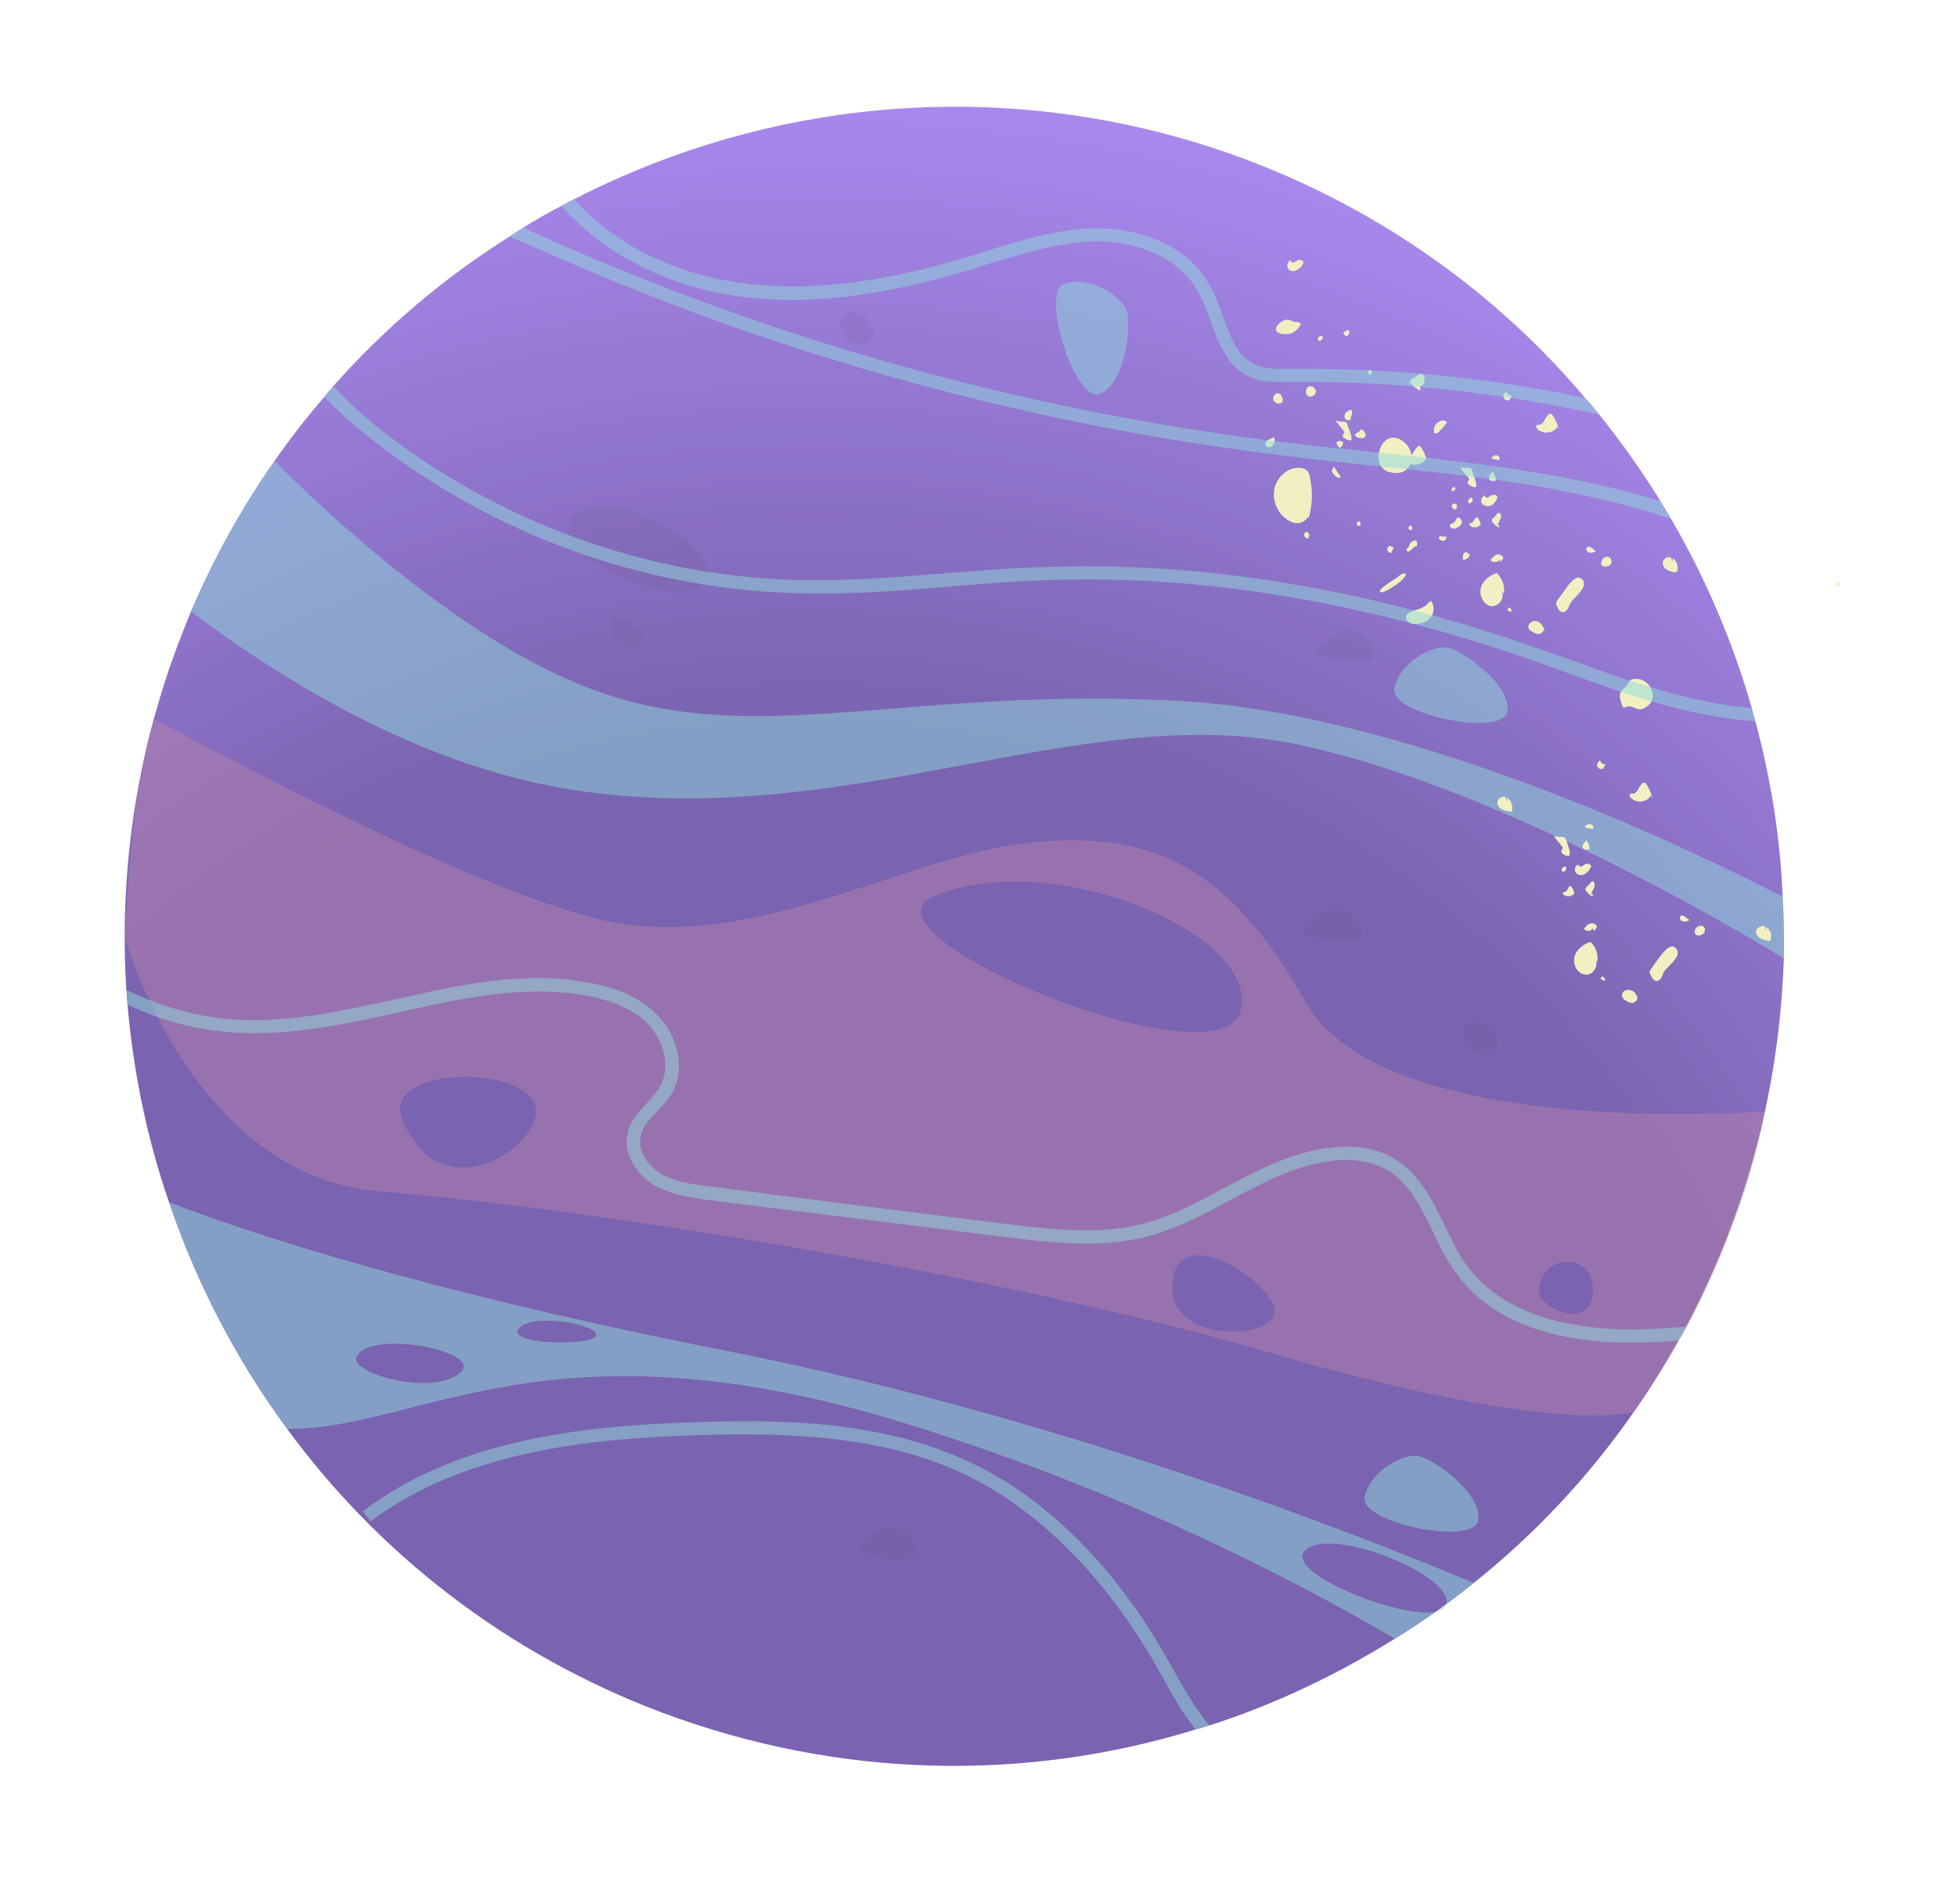 <svg version="1.2" xmlns="http://www.w3.org/2000/svg" viewBox="0 0 330 321" width="330" height="321">
	<title>1876-ai</title>
	<defs>
		<radialGradient id="g1" cx="136.7" cy="285.6" r="272.3" gradientUnits="userSpaceOnUse">
			<stop offset=".6" stop-color="#42218e"/>
			<stop offset="1" stop-color="#8657e8"/>
		</radialGradient>
	</defs>
	<style>
		.s0 { fill: url(#g1) } 
		.s1 { opacity: .5;mix-blend-mode: multiply;fill: #974d8b } 
		.s2 { opacity: .5;mix-blend-mode: soft-light;fill: #5fcccc } 
		.s3 { opacity: .1;mix-blend-mode: multiply;fill: #190024 } 
		.s4 { fill: #e9e9a8 } 
		.s5 { fill: #5fcccc } 
	</style>
	<g id="space">
		<g id="&lt;Clip Group&gt;">
			<g id="moon" style="opacity: .7">
				<path id="&lt;Path&gt;" class="s0" d="m300.8 161.6c-0.5 15.3-3.4 30.7-9.1 45.7q-3.2 8.5-7.4 16.4-0.6 1.2-1.3 2.3c-8.9 16.1-20.7 29.9-34.5 40.9-4.2 3.4-8.7 6.6-13.3 9.4-9.8 6.1-20.3 11.1-31.2 14.6h-0.1c-0.8 0.3-1.5 0.5-2.3 0.7-28.5 8.8-60 8.4-90.1-2.9-26.2-9.9-47.7-26.8-63.1-47.8-8.6-11.7-15.3-24.6-19.9-38.2-3.7-10.7-6-21.9-7-33.3-0.1-0.8-0.1-1.7-0.2-2.5-1.2-19.4 1.5-39.2 8.8-58.5q1-2.6 2.1-5.3c3.9-9.1 8.6-17.6 14.1-25.4q3.9-5.6 8.4-10.8 0.7-0.9 1.5-1.8c8.7-9.8 18.7-18.3 29.7-25.2q1.1-0.8 2.3-1.5 3.2-2 6.5-3.7c0.7-0.4 1.4-0.8 2.1-1.1 34-17.5 75-21.1 113.6-6.6 22.9 8.7 42.2 22.7 56.9 40.1q1.2 1.3 2.3 2.7 5.7 7.1 10.4 14.7 0.9 1.5 1.8 3c5.8 10 10.4 20.7 13.6 31.9q0.3 1.1 0.6 2.2c2.6 9.7 4.2 19.6 4.6 29.6q0.3 5.2 0.2 10.4z"/>
				<path id="&lt;Compound Path&gt;" fill-rule="evenodd" class="s1" d="m275.5 238.1c0 0-12.9 4.1-60.2-9.7-47.2-13.9-119.1-25-151-27.5-31.9-2.4-43.2-42.7-43.2-42.7 0 0 0.7-24.1 4.9-37 0 0 48.4 26.7 73.8 33.5 25.5 6.8 51.9-10 72.8-12.5 21-2.5 34.4 3.4 47.6 26.8 13.2 23.4 77.4 18.4 77.4 18.4 0 0-4 25.4-22.1 50.7zm-185.7-52.7c-4.1-6-25.3-5-22 3.2 7 17.5 26.2 2.7 22-3.2zm119.4-15c3.3-13-31.6-27.5-51.5-19.4-15.4 6.2 48.2 32.5 51.5 19.4zm5.4 49.3c-3.3-6-17.4-13.6-16.9-2 0.5 9.4 20.2 8.1 16.9 2zm54-2c0.2-6.7-8.7-6.5-9.1-0.2-0.2 3.2 9 7 9.1 0.2z"/>
				<path id="&lt;Path&gt;" class="s2" d="m300.8 161.6c0 0-46.1-28.8-82.6-36.2-36.4-7.4-76.7 15.5-123.3 7.5-24.2-4.2-46.6-17.7-62.7-29.8 3.9-9.1 8.6-17.6 14.1-25.4 8.5 8.6 32 30.7 54 38.7 27.5 10 52.8-0.8 99 1.8 39.6 2.3 88.2 26.2 101.3 33q0.3 5.2 0.2 10.4z"/>
				<path id="&lt;Compound Path&gt;" fill-rule="evenodd" class="s2" d="m248.5 266.9q-2.3 1.8-4.6 3.5c1-5-19.9-13.3-23.9-8.9-3.3 3.7 15.9 11.4 22.1 10.3q-3.4 2.3-6.9 4.5c-17.3-10.2-46.3-25.1-82.5-36.3-60.2-18.6-81.9 1.2-104.3 0.9-8.6-11.7-15.3-24.6-19.9-38.2 12.2 4.7 41.4 14.7 94.2 25.1 54.1 10.7 103.7 29.8 125.8 39.1zm-148-41.7c0.7-1.9-11.1-4-13.1-1.1-1.8 2.6 12.4 2.9 13.1 1.1zm141.6 46.6q0.9-0.7 1.8-1.4 0 0.1 0 0.1c-0.2 0.7-0.8 1.1-1.8 1.3zm-182-43c-1.1 2.6 11.9 6.6 17.2 2.9 5.3-3.7-15-7.8-17.2-2.9z"/>
				<path id="&lt;Path&gt;" class="s3" d="m95.8 89.1c-1.1 5.1 19.3 14.5 23.2 8.8 3.9-5.8-21-19.4-23.2-8.8z"/>
				<path id="&lt;Path&gt;" class="s3" d="m102.8 105.7c0.8 4.1 5.5 4.1 6.1 2.4 0.5-1.8-7-6.4-6.1-2.4z"/>
				<path id="&lt;Path&gt;" class="s3" d="m220 156.5c5.7-5.7 8.3-2.5 9.6 0.5 1.3 3-11.4 1.3-9.6-0.5z"/>
				<path id="&lt;Path&gt;" class="s3" d="m222.2 109.4c5.7-5.7 8.3-2.4 9.6 0.5 1.3 3-11.3 1.3-9.6-0.5z"/>
				<path id="&lt;Path&gt;" class="s3" d="m144.9 260.7c5.7-5.7 8.3-2.5 9.6 0.5 1.3 3-11.3 1.3-9.6-0.5z"/>
				<path id="&lt;Path&gt;" class="s3" d="m247 175.4c0.7 2.9 5.7 3.4 5.4 0.1-0.3-3.3-6.6-5-5.4-0.1z"/>
				<path id="&lt;Path&gt;" class="s3" d="m141.8 55.7c0.7 2.9 5.8 3.4 5.5 0.1-0.4-3.3-6.6-5.1-5.5-0.1z"/>
				<path id="&lt;Path&gt;" class="s2" d="m239.6 245.6c2.2 0.6 10.1 5.9 9.7 10.6-0.4 4.6-19.9 0.6-19.2-3.7 0.7-4.2 6.5-7.8 9.5-6.9z"/>
				<path id="&lt;Path&gt;" class="s2" d="m244.5 109.3c2.2 0.6 10.1 5.9 9.7 10.5-0.4 4.7-19.8 0.6-19.1-3.6 0.7-4.2 6.4-7.8 9.4-6.9z"/>
				<path id="&lt;Path&gt;" class="s2" d="m190.1 52.8c0.5 2.2-0.2 11.6-4.5 13.6-4.3 1.9-10.2-17.1-6.2-18.5 4.1-1.5 9.9 1.8 10.7 4.9z"/>
				<g id="&lt;Group&gt;" style="mix-blend-mode: soft-light">
					<path id="&lt;Path&gt;" class="s4" d="m220 86.9c0-0.3 0.5-0.4 0.7-0.2-0.2 1-1.2 1.6-2.2 1.5-0.9-0.1-1.7-0.7-2.4-1.4-1.1-1.3-1.6-3.1-1.1-4.8 0.5-1.6 2-3 3.7-3.1 0.7-0.1 1.5 0.1 1.9 0.7 0.2 0.3 0.3 0.7 0.3 1 0.5 2.2 0.4 4.5-0.2 6.7z"/>
					<path id="&lt;Path&gt;" class="s4" d="m253.2 99.7c0.7 1.1-0.6 2.7-1.8 2.5-1.3-0.3-2-1.8-1.7-3 0.3-1.3 1.5-2.2 2.7-2.6 0.9 0.9 1.4 2.2 1.2 3.5z"/>
					<path id="&lt;Path&gt;" class="s4" d="m249.7 88.6q0-0.1 0-0.2c-0.4 0.6-1.4 0.7-1.8 0.2-0.1-0.1-0.2-0.3-0.1-0.4 0.1 0 0.2 0 0.2 0 0.5 0 0.5-0.7 0.9-0.9q0.1-0.1 0.2-0.1 0.1 0.1 0.1 0.1 0.4 0.6 0.5 1.2z"/>
					<path id="&lt;Path&gt;" class="s4" d="m240.5 77.7q0-0.2 0-0.4c-0.7 1.2-2.5 1.4-3.4 0.5-0.2-0.2-0.3-0.6-0.1-0.7 0.1-0.1 0.3-0.1 0.4-0.1 0.9 0 1-1.3 1.7-1.7 0.1-0.1 0.2-0.1 0.3-0.1 0.1 0 0.2 0.1 0.2 0.2q0.7 1 1 2.2z"/>
					<path id="&lt;Path&gt;" class="s4" d="m262.7 72.3q0-0.2 0-0.4c-0.7 1.2-2.6 1.4-3.5 0.4-0.1-0.2-0.3-0.5-0.1-0.6 0.2-0.1 0.3-0.1 0.5-0.1 0.8 0 0.9-1.4 1.7-1.8 0.1 0 0.2-0.1 0.3 0 0.1 0 0.1 0.1 0.2 0.2q0.7 1 1 2.2z"/>
					<path id="&lt;Path&gt;" class="s4" d="m252.1 81.3q0.1-0.2 0.1-0.3c-0.3 0.1-0.7 0.2-1-0.1-0.2-0.2-0.1-0.5 0-0.8 0.1-0.2 0.3-0.4 0.5-0.6 0.4 0.5 0.6 1.1 0.5 1.7z"/>
					<path id="&lt;Path&gt;" class="s4" d="m248 81.9c-0.3-0.1-0.6-0.4-0.5-0.7 0.1-0.2 0.3-0.3 0.2-0.5q0-0.1-0.1-0.2-0.7-0.8-1.4-1.7 0.7 0.1 1.4 0.1c0.1 0 0.3 0 0.4 0.1 0.2 0.1 0.2 0.3 0.3 0.5 0.2 0.8 1.5 3.5-0.3 2.4z"/>
					<path id="&lt;Path&gt;" class="s4" d="m226.9 74c-0.3-0.1-0.5-0.4-0.5-0.6 0.1-0.2 0.3-0.4 0.3-0.6q-0.1-0.1-0.1-0.1-0.7-0.9-1.4-1.8 0.6 0.2 1.3 0.2c0.2 0 0.3 0 0.5 0.1 0.1 0.1 0.2 0.2 0.2 0.4 0.3 0.9 1.6 3.5-0.3 2.4z"/>
					<path id="&lt;Path&gt;" class="s4" d="m255.1 66.8c-0.2-0.2-0.3 0.3-0.5 0.5-0.2 0.4-0.8 0.2-1-0.2-0.2-0.3 0-0.8 0.4-1.1q0.2 0.3 0.3 0.5z"/>
					<path id="&lt;Path&gt;" class="s4" d="m221.9 66c0 0.6-0.8 1.1-1.3 0.8-0.5-0.3-0.5-1.2 0-1.6 0.5-0.3 1.3 0.2 1.3 0.8z"/>
					<path id="&lt;Path&gt;" class="s4" d="m229.7 72.4c0.3 0.3 0.8 0.8 0.5 1.2-0.2 0.4-0.8 0.3-1.2 0.2-0.2-0.1-0.4-0.2-0.5-0.4-0.1-0.4 0.9-0.5 0.9-1 0.1-0.1 0.3 0.1 0.2 0.2z"/>
					<path id="&lt;Path&gt;" class="s4" d="m260.4 105.9c0 0.5-0.4 0.9-0.9 1-0.5 0-0.9-0.2-1.3-0.5q-0.2-0.1-0.3-0.2-0.2-0.3-0.2-0.6c0.1-0.7 1-1.1 1.6-0.8 0.7 0.3 1 1 1.2 1.7z"/>
					<path id="&lt;Path&gt;" class="s4" d="m278.6 118c-0.2 0.7-1.2 1.5-1.9 1.6-0.9 0.1-1.5-0.8-2.5-0.4-0.1 0-0.2 0.1-0.4 0.1-0.2-0.1-0.3-0.3-0.3-0.5-0.3-0.8-0.6-1.8 0-2.4 0.3-0.4 0.8-0.6 1-1.1 0.1-0.1 0.2-0.4 0.3-0.5 0.1-0.2 0.4-0.2 0.6-0.3 1.8-0.4 3.8 1.5 3.2 3.5z"/>
					<path id="&lt;Path&gt;" class="s4" d="m252.6 88.4q0.2 0.2 0.3 0.5c-0.5 0-0.8-0.4-1.1-0.7-0.2-0.2-0.3-0.5-0.2-0.7 0.1-0.2 0.3-0.2 0.4-0.3 0.3-0.3 0.4-0.8 0.8-0.7 0.2 0 0.3 0.2 0.3 0.4 0.1 0.2 0 0.4-0.1 0.6q-0.3 0.6-0.6 1.2z"/>
					<path id="&lt;Path&gt;" class="s4" d="m247.9 93.5c-0.2 0.5-0.6 0.9-1.2 0.9 0-0.4-0.1-0.8 0.1-1.1 0.2-0.3 0.8-0.2 0.8 0.1z"/>
					<path id="&lt;Path&gt;" class="s4" d="m246.3 87.7c0.2 0.1 0.3 0.5 0.1 0.7-0.1 0.2-0.3 0.4-0.6 0.5-0.2 0.2-0.5 0.3-0.8 0.2-0.3 0-0.6-0.3-0.5-0.6 0.2-0.3 0.6-0.3 0.8-0.5 0.2-0.2 0.2-0.6 0.5-0.7 0.2-0.1 0.4 0 0.5 0.2 0.1 0.1 0.2 0.3 0.2 0.5z"/>
					<path id="&lt;Path&gt;" class="s4" d="m245.7 85.7c0 0.1-0.2 0.2-0.4 0.2-0.2 0-0.3-0.2-0.4-0.3q-0.1-0.1-0.1-0.3c0-0.2 0.2-0.4 0.5-0.4 0.2 0 0.4 0.2 0.4 0.5 0 0.2-0.3 0.4-0.5 0.4z"/>
					<path id="&lt;Path&gt;" class="s4" d="m220.8 90.5c0 0.2-0.2 0.3-0.4 0.3-0.2-0.1-0.3-0.2-0.4-0.3q-0.1-0.2-0.1-0.3c0-0.3 0.2-0.5 0.4-0.5 0.3 0 0.5 0.3 0.5 0.5-0.1 0.3-0.3 0.5-0.5 0.5z"/>
					<path id="&lt;Path&gt;" class="s4" d="m248.1 84.7c-0.1 0.2-0.4 0.2-0.5 0-0.1-0.1-0.1-0.4 0.1-0.5 0.1-0.2 0.3-0.3 0.5-0.3 0.3 0.3 0.1 0.8-0.3 0.9z"/>
					<path id="&lt;Path&gt;" class="s4" d="m222.8 57.4c-0.1 0.1-0.4 0.1-0.5 0-0.1-0.2-0.1-0.4 0.1-0.6 0.1-0.1 0.3-0.2 0.5-0.2 0.3 0.2 0.1 0.8-0.3 0.8z"/>
					<path id="&lt;Path&gt;" class="s4" d="m214.7 75c-0.2 0.3-0.6 0.5-0.9 0.4-0.3-0.1-0.5-0.5-0.4-0.8 0.1-0.2 0.3-0.3 0.4-0.4q0.5-0.2 1-0.5c0.2 0.4 0.2 0.9-0.1 1.3z"/>
					<path id="&lt;Path&gt;" class="s4" d="m225 78.8q0.5 0.8 1.1 1.6c-0.2 0.3-0.6 0.1-0.9-0.1-0.2-0.2-0.5-0.5-0.6-0.8 0-0.4 0.2-0.8 0.5-0.8z"/>
					<path id="&lt;Path&gt;" class="s4" d="m271.7 95.1c-0.2 0.2-0.5 0.4-0.8 0.4-0.3 0.1-0.7 0-0.9-0.3 0-0.2 0-0.4 0.1-0.6 0.1-0.5 0.6-0.8 1.1-0.7 0.5 0.1 0.7 0.8 0.4 1.2z"/>
					<path id="&lt;Path&gt;" class="s4" d="m227.8 70.4c0.1 0.5-0.6 0.6-0.9 0.3-0.3-0.3-0.2-0.9 0.1-1.2 0.3-0.2 0.6-0.4 0.9-0.4 0.2 0.4 0.1 1-0.2 1.3z"/>
					<path id="&lt;Path&gt;" class="s4" d="m226.4 74.9c0 0.3-0.3 0.6-0.6 0.6q-0.2-0.4-0.5-0.8c0.2-0.4 0.9-0.5 1.2-0.1z"/>
					<path id="&lt;Path&gt;" class="s4" d="m266.9 97.8c1 1.3-1.7 3-2.2 4.1-0.2 0.5-0.5 1.3-1.1 1.3-0.6 0.1-0.9-0.6-1.1-1.1-0.1-0.1-0.1-0.3-0.1-0.5 0-0.1 0.1-0.2 0.2-0.4q0.5-0.6 0.9-1.2c0.6-0.8 2.3-3.7 3.4-2.2z"/>
					<path id="&lt;Path&gt;" class="s4" d="m268.8 92.7q0.1 0.1 0.3 0.3c-0.3 0.1-0.6 0.2-0.9 0.2-0.3 0-0.6-0.2-0.7-0.5-0.1-0.3 0.2-0.6 0.5-0.5q0.5 0.1 0.8 0.5z"/>
					<path id="&lt;Path&gt;" class="s4" d="m243.9 90.6c0 0.3-0.2 0.5-0.5 0.6-0.2 0-0.5-0.1-0.7-0.3-0.1-0.1-0.1-0.4 0.1-0.5q0.1 0 0.2 0 0.5 0.1 1 0.1 0 0.1-0.1 0.2z"/>
					<path id="&lt;Path&gt;" class="s4" d="m239 92.1c-0.3-0.1-0.6 0.1-0.8 0.4-0.2 0.2-0.5 0.5-0.8 0.5q-0.2-0.1-0.2-0.2c-0.1-0.2 0.1-0.4 0.3-0.5 0.1-0.2 0.1-0.4 0.2-0.5 0.2-0.4 0.6-0.7 1-0.7 0.2 0.1 0.3 0.4 0.3 0.6 0 0.3-0.2 0.5-0.4 0.5z"/>
					<path id="&lt;Path&gt;" class="s4" d="m238.2 89c0 0.2-0.2 0.4-0.4 0.4-0.2 0-0.3-0.3-0.3-0.5 0.1-0.2 0.3-0.3 0.5-0.3q0.1 0.2 0.1 0.4z"/>
					<path id="&lt;Path&gt;" class="s4" d="m229.4 88.3c0.1 0.2-0.1 0.4-0.3 0.4-0.2 0-0.4-0.3-0.3-0.5 0-0.2 0.2-0.3 0.5-0.3q0 0.2 0.1 0.3z"/>
					<path id="&lt;Path&gt;" class="s4" d="m250.4 83.6c-0.1 0.2 0.3 0.3 0.5 0.3 0.2-0.1 0.4-0.3 0.6-0.4 0.3-0.1 0.5-0.1 0.8 0 0.1 0.1 0.2 0.2 0.2 0.4q0 0.1-0.1 0.2c-0.2 0.5-0.5 0.9-0.9 1.1-0.5 0.2-1 0.2-1.4-0.1-0.3-0.2-0.4-0.6-0.3-0.9 0.1-0.3 0.3-0.6 0.6-0.7z"/>
					<path id="&lt;Path&gt;" class="s4" d="m217.6 43.9c0 0.3 0.3 0.4 0.6 0.3 0.2 0 0.4-0.2 0.6-0.3 0.2-0.1 0.5-0.1 0.7 0 0.2 0.1 0.3 0.2 0.3 0.3q0 0.2-0.1 0.3c-0.2 0.4-0.5 0.8-1 1-0.4 0.3-1 0.3-1.3 0-0.3-0.3-0.4-0.6-0.3-0.9 0-0.4 0.3-0.7 0.6-0.8z"/>
					<path id="&lt;Path&gt;" class="s4" d="m252.9 77.6q-0.6-0.1-1.1-0.2c-0.1 0-0.2 0-0.3-0.1 0-0.1 0.1-0.2 0.2-0.3 0.2-0.2 0.5-0.3 0.8-0.2 0.3 0.1 0.5 0.5 0.3 0.7z"/>
					<path id="&lt;Path&gt;" class="s4" d="m218.1 56.2q-1 0.2-2 0.1c-0.3-0.1-0.7-0.2-0.8-0.4-0.4-0.5 0.2-1.2 0.6-1.5 0.4-0.3 0.7-0.5 1.2-0.5 0.5 0 0.9 0.4 1.4 0.4 0.3 0 0.7 0 0.8 0.3 0.1 0.1 0 0.2-0.1 0.3-0.4 0.7-1 1.2-1.8 1.4z"/>
					<path id="&lt;Path&gt;" class="s4" d="m239.5 65.9c-0.6-0.3-1.1-0.7-1.6-1.2-0.1-0.1-0.2-0.3-0.1-0.4 0-0.2 0.1-0.3 0.2-0.4q0.5-0.2 0.9-0.5c0.3-0.3 0.8-0.5 1.1-0.2 0.2 0.2 0.3 0.5 0.2 0.8 0 0.5-0.2 1.1-0.7 1.1z"/>
					<path id="&lt;Path&gt;" class="s4" d="m234.3 79.6c4.1 1.1 5-3.8 1.8-5.5-3.3-1.8-5.3 4.6-1.8 5.5z"/>
					<path id="&lt;Path&gt;" class="s4" d="m252.9 94.4c-0.4 0.5-1.2 0.5-1.6 0 0.3-0.3 0.6-0.7 1.1-0.9 0.4-0.1 1 0.1 1.1 0.6q-0.2 0.3-0.5 0.7z"/>
					<path id="&lt;Path&gt;" class="s4" d="m240.6 101.8q0.4-0.2 0.7-0.5c0.6 0.8 0.6 1.9 0 2.7-0.5 0.8-1.5 1.2-2.5 1.2-0.7 0.1-1.7-0.3-1.7-1.1 0-0.4 0.3-0.7 0.7-0.9 0.4-0.2 0.8-0.3 1.1-0.4 0.8-0.2 1.5-0.6 2.2-1.2q0.2 0.3 0.4 0.6z"/>
					<path id="&lt;Path&gt;" class="s4" d="m236.4 97q0.3-0.1 0.7-0.2c-0.3 0.9-1.6 1.8-2.8 2.5-0.3 0.2-0.7 0.4-1 0.5-0.4 0.1-0.7 0.1-0.6-0.2 0.1-0.3 0.5-0.6 0.9-0.9q1-0.7 2.1-1.4c0.3-0.3 0.6-0.5 0.9-0.6 0.3-0.1 0.5 0.1 0.4 0.3z"/>
					<path id="&lt;Path&gt;" class="s4" d="m234.7 93c0.1 0.1-0.1 0.2-0.2 0.2-0.2 0-0.3-0.1-0.4-0.2q-0.1-0.1-0.2-0.3c0-0.2 0.1-0.5 0.3-0.6 0.2-0.1 0.4 0 0.6 0.1q0.2 0.1 0.2 0.3c0 0.1-0.1 0.2-0.2 0.2z"/>
					<path id="&lt;Path&gt;" class="s4" d="m242.8 72.6c-0.1 0.2-0.2 0.3-0.4 0.4-0.2 0.1-0.4 0.1-0.5 0-0.1-0.1-0.1-0.3-0.1-0.4-0.1-0.9 0.8-1.8 1.7-1.7 0.2 0.1 0.4 0.1 0.5 0.3q-0.5 0.8-1.2 1.4z"/>
					<path id="&lt;Path&gt;" class="s4" d="m245.7 82.2q-0.3 0.3-0.5 0.5-0.1 0.1-0.2 0.1c-0.2 0.1-0.3-0.2-0.2-0.4 0.1-0.2 0.3-0.3 0.4-0.3q0.1 0.1 0.2 0.3z"/>
					<path id="&lt;Path&gt;" class="s4" d="m216.3 67.7c-0.3 0.4-0.9 0.5-1.3 0.1-0.4-0.3-0.4-0.9 0-1.3q0.1-0.1 0.4-0.2c0.3 0 0.6 0.2 0.7 0.5 0.2 0.3 0.2 0.6 0.2 1z"/>
					<path id="&lt;Path&gt;" class="s4" d="m227.4 55.6c0.3 0.4 0.1 1-0.4 1.1q-0.3-0.2-0.5-0.5c0.1-0.3 0.4-0.4 0.7-0.5z"/>
					<path id="&lt;Path&gt;" class="s4" d="m231.3 62.6c0.1 0.3-0.1 0.5-0.3 0.7-0.2-0.2-0.4-0.6-0.2-0.8 0.2-0.2 0.6 0 0.5 0.2z"/>
					<path id="&lt;Path&gt;" class="s4" d="m254.9 103.1c-0.3 0.1-0.7-0.1-0.7-0.4q0.1-0.2 0.4-0.3 0.2 0.3 0.3 0.6z"/>
					<path id="&lt;Path&gt;" class="s4" d="m310.3 98.8c-0.3 0.1-0.7-0.1-0.8-0.4q0.2-0.2 0.4-0.3 0.2 0.2 0.4 0.5z"/>
					<path id="&lt;Path&gt;" class="s4" d="m282.1 94.1c0.6 0.5 0.9 1.3 0.8 2q-0.1 0.2-0.2 0.3c-0.1 0.1-0.2 0.1-0.4 0.1-0.8-0.2-1.8-0.5-1.9-1.4-0.2-0.7 0.7-1.4 1.4-1.1q0.1 0.3 0.2 0.7z"/>
					<path id="&lt;Path&gt;" class="s4" d="m269 161.9c0.7 1.1-0.6 2.7-1.8 2.4-1.3-0.2-2-1.7-1.7-3 0.3-1.2 1.5-2.1 2.7-2.5 0.9 0.8 1.4 2.2 1.1 3.5z"/>
					<path id="&lt;Path&gt;" class="s4" d="m265.5 150.7q0 0 0-0.1c-0.4 0.6-1.4 0.7-1.9 0.2-0.1-0.1-0.1-0.3 0-0.4 0.1 0 0.1 0 0.2 0 0.5 0 0.5-0.7 0.9-1q0.1 0 0.2 0 0.1 0.1 0.1 0.1 0.4 0.6 0.5 1.2z"/>
					<path id="&lt;Path&gt;" class="s4" d="m278.5 134.5q0-0.2-0.1-0.4c-0.6 1.2-2.5 1.4-3.4 0.4-0.2-0.2-0.3-0.5-0.1-0.7 0.1 0 0.3 0 0.5 0 0.8 0 0.9-1.4 1.7-1.8 0.1 0 0.2-0.1 0.3 0 0.1 0 0.1 0.1 0.2 0.2q0.7 1 1 2.2z"/>
					<path id="&lt;Path&gt;" class="s4" d="m267.9 143.4q0.1-0.1 0.1-0.2c-0.3 0.1-0.8 0.1-1-0.1-0.2-0.3-0.2-0.6 0-0.8 0.1-0.2 0.3-0.4 0.5-0.6 0.4 0.4 0.6 1.1 0.5 1.7z"/>
					<path id="&lt;Path&gt;" class="s4" d="m263.7 144.1c-0.2-0.1-0.5-0.4-0.4-0.7 0-0.2 0.3-0.3 0.2-0.5q0-0.1-0.1-0.2-0.7-0.8-1.4-1.7 0.7 0.1 1.3 0.1c0.2 0 0.4 0 0.5 0.1 0.2 0.1 0.2 0.3 0.3 0.4 0.2 0.9 1.5 3.5-0.4 2.5z"/>
					<path id="&lt;Path&gt;" class="s4" d="m270.9 129c-0.2-0.2-0.3 0.2-0.5 0.5-0.2 0.3-0.8 0.2-1-0.2-0.2-0.4 0-0.8 0.4-1.1q0.1 0.2 0.3 0.5z"/>
					<path id="&lt;Path&gt;" class="s4" d="m276.1 168.1c0.1 0.4-0.3 0.9-0.8 1-0.5 0-0.9-0.2-1.3-0.5q-0.2-0.1-0.3-0.3-0.2-0.2-0.2-0.5c0-0.8 1-1.1 1.6-0.8 0.7 0.2 1 1 1.2 1.7z"/>
					<path id="&lt;Path&gt;" class="s4" d="m268.4 150.6q0.2 0.2 0.3 0.5c-0.5 0-0.9-0.4-1.1-0.7-0.2-0.2-0.4-0.5-0.2-0.7 0.1-0.2 0.3-0.3 0.4-0.4 0.3-0.2 0.4-0.7 0.8-0.7 0.2 0.1 0.3 0.3 0.3 0.5 0 0.2 0 0.4-0.1 0.6q-0.3 0.6-0.6 1.2z"/>
					<path id="&lt;Path&gt;" class="s4" d="m263.9 146.9c-0.1 0.1-0.4 0.1-0.5 0-0.1-0.2-0.1-0.4 0.1-0.6 0.1-0.1 0.3-0.2 0.5-0.2 0.2 0.2 0.1 0.8-0.3 0.9z"/>
					<path id="&lt;Path&gt;" class="s4" d="m287.5 157.2c-0.2 0.2-0.5 0.4-0.8 0.5-0.3 0.1-0.7 0-0.9-0.3-0.1-0.2 0-0.4 0-0.6 0.2-0.5 0.7-0.8 1.2-0.7 0.5 0.1 0.7 0.8 0.3 1.1z"/>
					<path id="&lt;Path&gt;" class="s4" d="m282.7 160c1 1.3-1.7 3-2.2 4-0.2 0.6-0.5 1.4-1.1 1.4-0.6 0-0.9-0.6-1.1-1.1-0.1-0.2-0.2-0.3-0.1-0.5 0-0.1 0.1-0.3 0.2-0.4q0.4-0.6 0.9-1.3c0.6-0.7 2.3-3.6 3.4-2.1z"/>
					<path id="&lt;Path&gt;" class="s4" d="m284.6 154.9q0.1 0.1 0.3 0.2c-0.3 0.2-0.6 0.3-0.9 0.3-0.3 0-0.7-0.2-0.7-0.5-0.1-0.3 0.2-0.7 0.5-0.5q0.4 0.1 0.7 0.5z"/>
					<path id="&lt;Path&gt;" class="s4" d="m266.1 145.7c0 0.3 0.3 0.4 0.6 0.4 0.2-0.1 0.4-0.3 0.6-0.4 0.2-0.1 0.5-0.1 0.7 0 0.2 0.1 0.3 0.2 0.3 0.3q0 0.2-0.1 0.3c-0.2 0.4-0.5 0.8-1 1.1-0.4 0.2-1 0.2-1.3-0.1-0.3-0.2-0.4-0.6-0.3-0.9 0-0.3 0.3-0.6 0.6-0.7z"/>
					<path id="&lt;Path&gt;" class="s4" d="m268.7 139.8q-0.6-0.1-1.1-0.2c-0.1 0-0.2 0-0.3-0.1 0-0.1 0-0.3 0.1-0.3 0.3-0.2 0.6-0.3 0.9-0.2 0.3 0.1 0.5 0.4 0.3 0.7z"/>
					<path id="&lt;Path&gt;" class="s4" d="m268.6 156.5c-0.3 0.6-1.2 0.6-1.5 0.1 0.3-0.4 0.6-0.8 1.1-0.9 0.4-0.1 1 0.1 1.1 0.6q-0.2 0.3-0.5 0.7z"/>
					<path id="&lt;Path&gt;" class="s4" d="m270.7 165.3c-0.3 0.1-0.7-0.1-0.8-0.4q0.2-0.2 0.4-0.3 0.2 0.3 0.4 0.5z"/>
					<path id="&lt;Path&gt;" class="s4" d="m297.9 156.3c0.6 0.5 0.9 1.3 0.7 2q0 0.2-0.1 0.3c-0.1 0.1-0.2 0.1-0.4 0-0.8-0.1-1.8-0.5-2-1.3-0.1-0.7 0.8-1.4 1.5-1.1q0.1 0.3 0.2 0.7z"/>
					<path id="&lt;Path&gt;" class="s4" d="m254.2 134.5c0.6 0.5 0.9 1.3 0.8 2q0 0.2-0.1 0.3c-0.1 0.1-0.3 0.1-0.4 0-0.9-0.1-1.9-0.5-2-1.3-0.1-0.7 0.7-1.4 1.4-1.1q0.1 0.3 0.2 0.7z"/>
				</g>
				<g id="&lt;Group&gt;" style="opacity: .5;mix-blend-mode: soft-light">
					<path id="&lt;Path&gt;" class="s5" d="m91.1 42.1q-2.6-1.1-5.2-2.2 1.1-0.8 2.3-1.5 1.9 0.8 3.8 1.7l2.7 1.2c39.1 17.1 80.4 28.3 122.8 33.4q6.9 0.8 13.9 1.5c11.2 1.2 22.9 2.4 34.2 4.7q7.6 1.5 14.4 3.6 0.9 1.5 1.8 3-7.8-2.6-16.7-4.4c-11.2-2.3-22.7-3.5-33.9-4.6-4.7-0.5-9.4-1-14-1.6-42.6-5.1-84.1-16.4-123.4-33.6z"/>
					<path id="&lt;Path&gt;" class="s5" d="m296 121.6c-11.1-0.7-21.7-4.5-32.1-8.3q-3.1-1.1-6.2-2.2c-28-9.7-55.2-14.2-80.8-13.3-5.6 0.2-11.2 0.6-16.7 1.1-8.5 0.7-17.3 1.4-26 1.1-25.8-0.7-51.2-9.9-71.6-26q-4.5-3.5-7.9-7.1 0.7-0.9 1.5-1.8c2.2 2.4 4.8 4.8 7.8 7.2 20 15.7 44.9 24.8 70.3 25.5 8.5 0.2 17.3-0.5 25.7-1.2 5.5-0.4 11.2-0.9 16.8-1 25.9-0.9 53.4 3.6 81.6 13.4q3.1 1.1 6.3 2.2c9.9 3.6 20.2 7.3 30.7 8.2q0.3 1.1 0.6 2.2z"/>
				</g>
				<g id="&lt;Group&gt;" style="opacity: .5;mix-blend-mode: soft-light">
					<path id="&lt;Path&gt;" class="s5" d="m284.3 223.7q-0.6 1.2-1.3 2.3-2.2 0.2-4.5 0.3c-10.9 0.5-25.4-1.1-33-11.7-1.6-2.2-2.8-4.6-3.9-7-2.1-4.2-4-8.2-7.8-10.4-3-1.7-6.6-1.8-9.1-1.5-6.1 0.7-11.5 3.6-17.2 6.6-4.6 2.5-9.3 5-14.5 6.3-7.7 1.9-15.9 0.9-23.2 0l-0.9-0.1c-16.5-2.1-33.1-4.1-49.7-6.2-2.9-0.4-6.3-0.9-9.1-2.6-2.7-1.7-5.2-5.2-4.2-8.9 0.5-2 1.9-3.4 3.2-4.8 0.8-0.9 1.6-1.7 2.1-2.7 2.1-3.4 0.6-7.9-1.8-10.5-2.4-2.5-6.1-4.2-10.9-5-10.4-1.8-21 0.6-31.3 2.9-9 2-18.4 4-27.7 3.4-6.2-0.4-12.3-2-18-4.7-0.1-0.8-0.1-1.7-0.2-2.5 5.7 2.8 12 4.6 18.3 5 9.1 0.6 18.2-1.5 27.1-3.4 10.5-2.4 21.4-4.8 32.1-2.9 5.4 0.9 9.5 2.8 12.2 5.7 3.1 3.2 4.8 8.8 2.2 13.2-0.7 1.1-1.6 2.1-2.5 3-1.2 1.3-2.3 2.4-2.6 3.9-0.7 2.5 1.1 5.1 3.2 6.4 2.4 1.5 5.5 1.9 8.2 2.2 16.6 2.2 33.1 4.2 49.7 6.3l0.8 0.1c7.5 0.9 15.1 1.8 22.5 0 4.8-1.2 9.5-3.7 13.9-6.1 5.7-3 11.5-6.1 18-6.8 4.1-0.5 7.7 0.1 10.6 1.8 4.3 2.5 6.5 7 8.6 11.3 1.1 2.3 2.2 4.7 3.7 6.7 7 9.7 20.8 11.2 31.1 10.8q3-0.2 5.9-0.4z"/>
				</g>
				<g id="&lt;Group&gt;" style="opacity: .5;mix-blend-mode: soft-light">
					<path id="&lt;Path&gt;" class="s5" d="m203.9 290.9c-0.8 0.3-1.5 0.5-2.3 0.7-2.2-2.7-3.9-5.8-5.6-8.9q-0.7-1.1-1.3-2.3c-8.7-14.9-19.7-25.9-32-31.8-14.1-6.7-30.4-7.1-45.8-6.6-18.2 0.6-38.9 2.9-54.4 14.5l-1.3-1.7c15.9-12.1 37-14.4 55.6-15 15.8-0.6 32.3-0.1 46.9 6.8 12.7 6 24.1 17.3 32.9 32.7q0.7 1.2 1.3 2.3c1.8 3.2 3.7 6.5 6 9.3z"/>
				</g>
				<g id="&lt;Group&gt;" style="opacity: .5;mix-blend-mode: soft-light">
					<path id="&lt;Path&gt;" class="s5" d="m269.6 69.8q-1.9-0.3-3.7-0.7c-16.1-3.3-32.6-4.9-49-4.7-2 0-3.9 0.1-5.8-0.7-4-1.6-5.6-5.7-7-9.6-0.6-1.7-1.3-3.5-2.1-5-3.6-6.3-11.3-8.5-17.3-8.4-6 0.1-11.9 2-17.7 3.7l-2.8 0.9c-15.8 4.8-28.6 6.3-40.2 4.6-11.9-1.8-22.4-7.3-29.3-15.2 0.7-0.4 1.4-0.8 2.1-1.1 6.5 7.3 16.4 12.4 27.5 14 11.3 1.7 23.8 0.3 39.3-4.4l2.8-0.9c5.9-1.8 11.9-3.7 18.2-3.8 6.7-0.1 15.3 2.3 19.3 9.5 1 1.6 1.6 3.5 2.3 5.3 1.3 3.7 2.6 7.1 5.8 8.3 1.4 0.6 3.1 0.6 4.8 0.6 16.7-0.2 33.3 1.3 49.5 4.7q0.5 0.1 1 0.2 1.2 1.3 2.3 2.7z"/>
				</g>
			</g>
		</g>
	</g>
</svg>